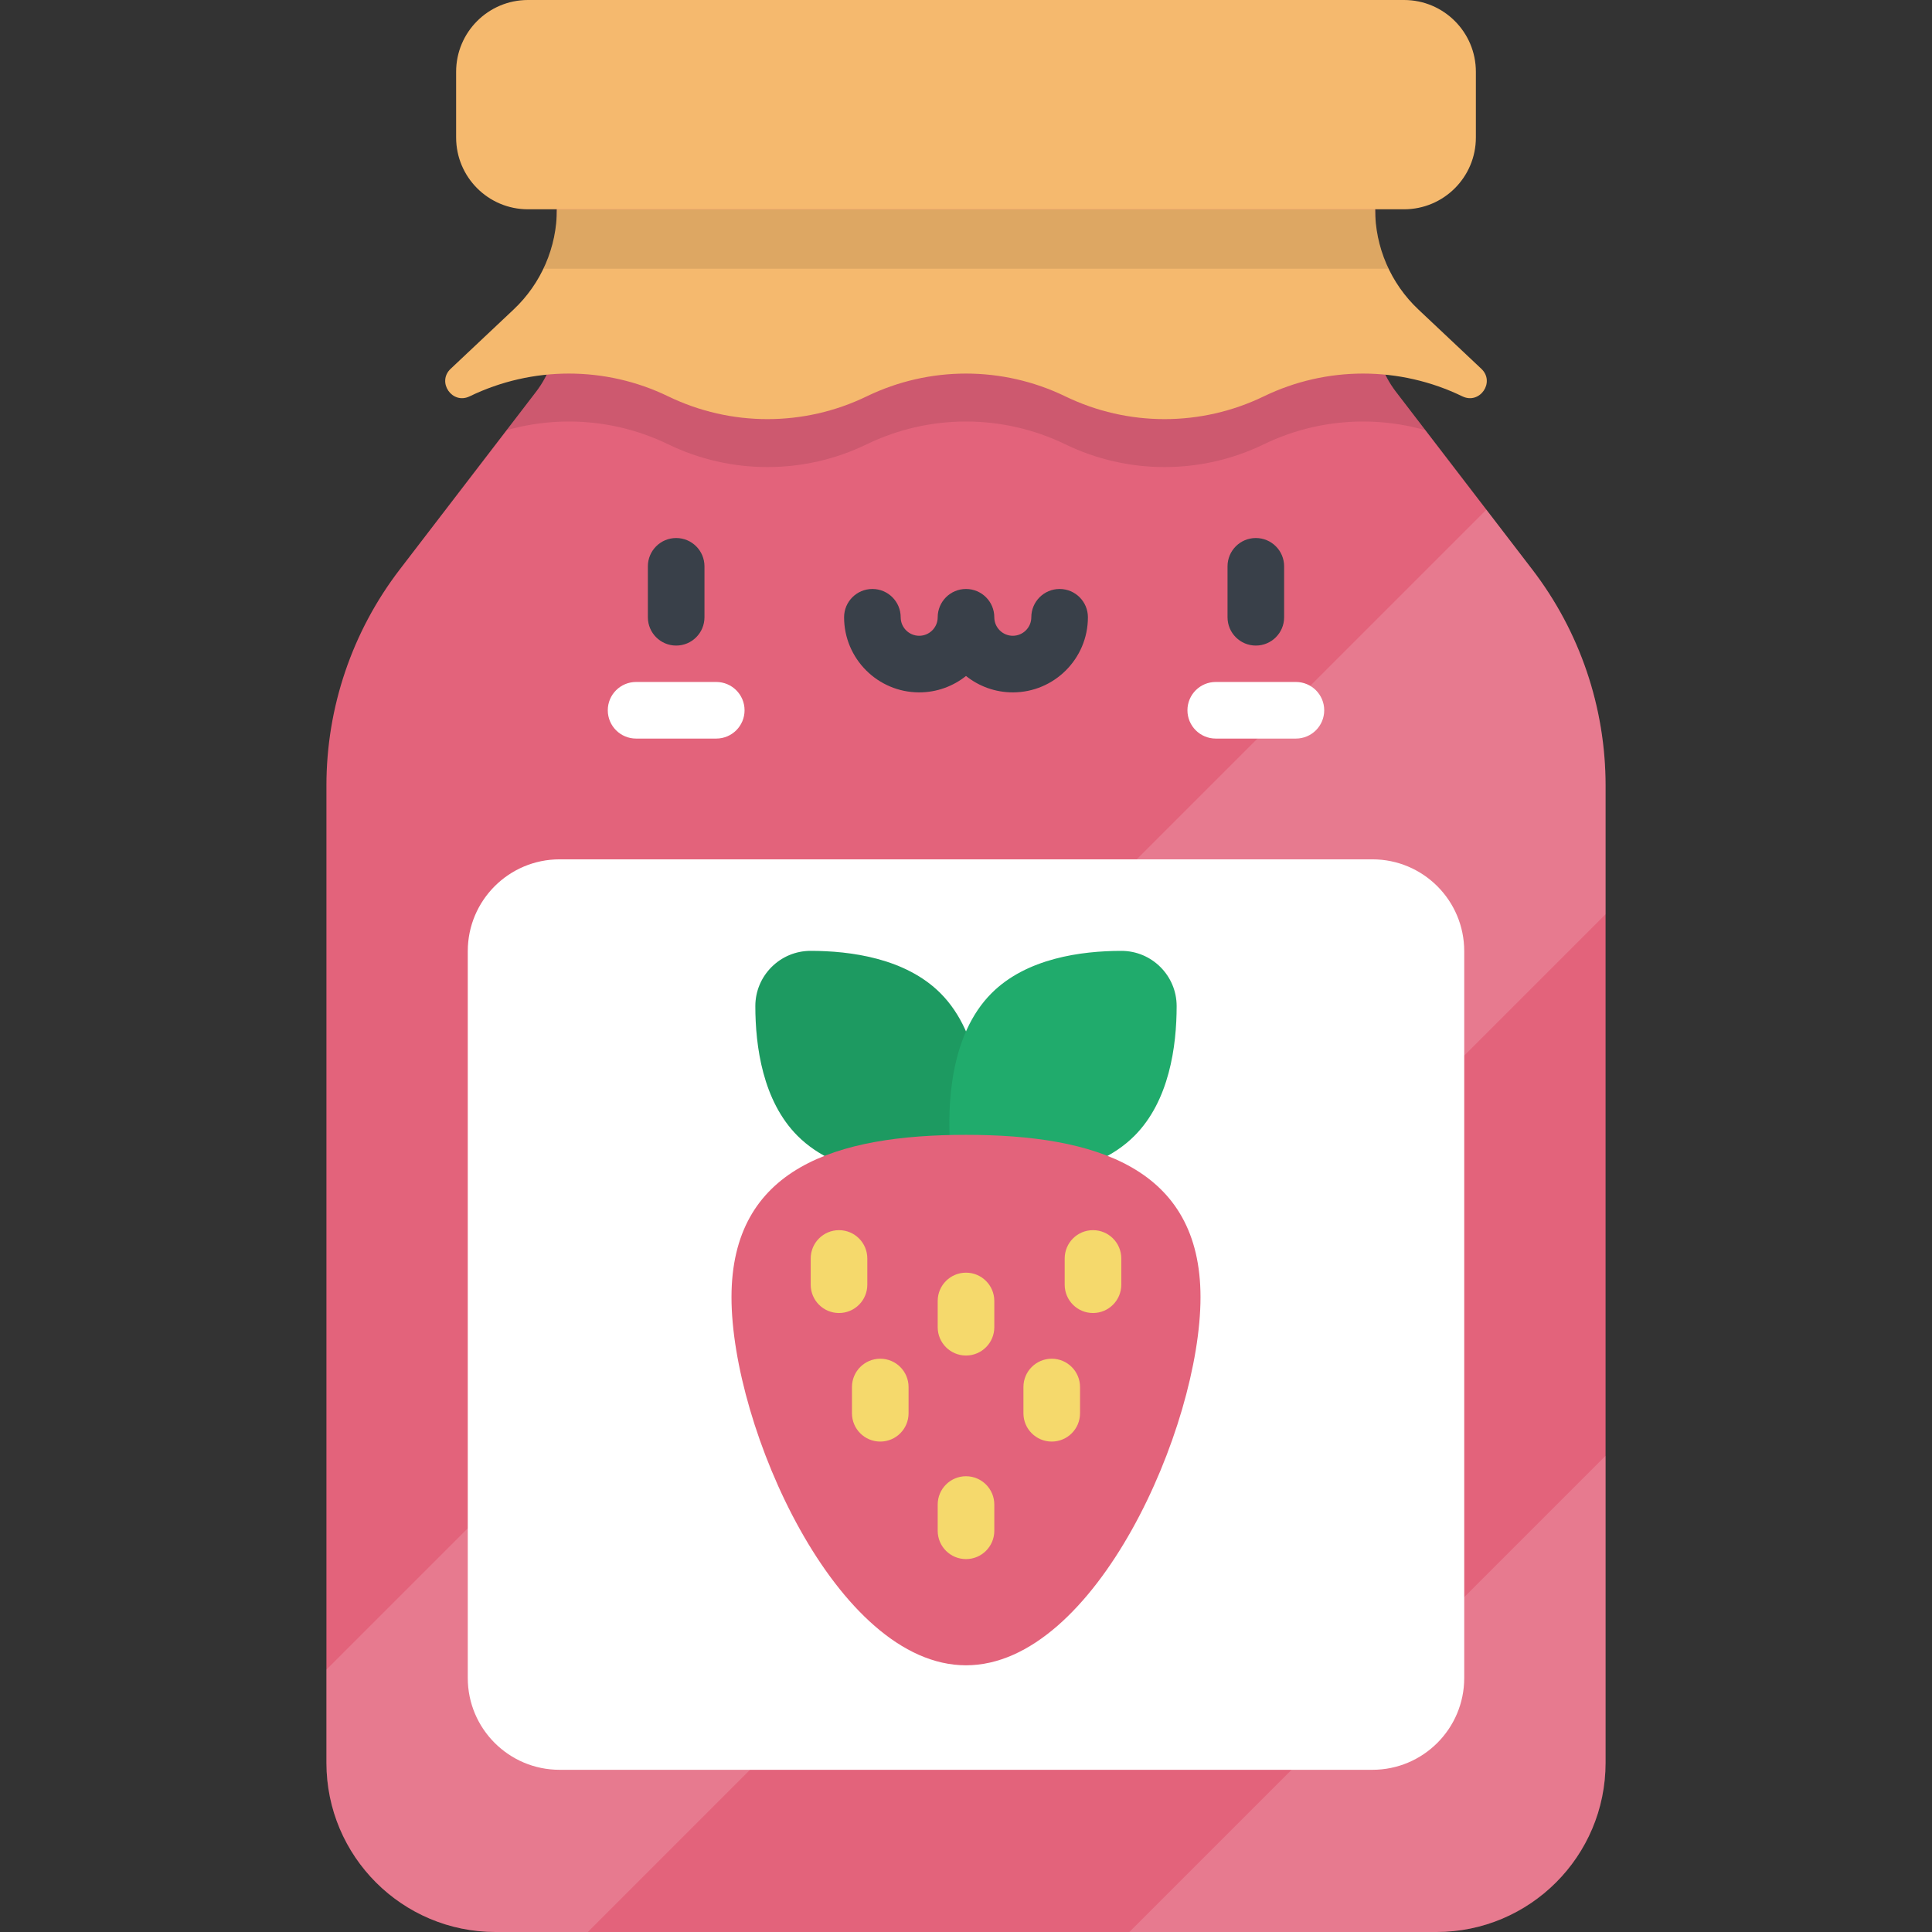 <?xml version="1.0" encoding="iso-8859-1"?>
<!-- Generator: Adobe Illustrator 19.0.0, SVG Export Plug-In . SVG Version: 6.00 Build 0)  -->
<svg version="1.1" id="Layer_1" xmlns="http://www.w3.org/2000/svg" xmlns:xlink="http://www.w3.org/1999/xlink" x="0px" y="0px"
	 viewBox="0 0 512 512" style="enable-background:new 0 0 512 512;" xml:space="preserve">
<rect x="0" y="0" width="512" height="512" fill="#333333" stroke="none"/>
<path style="fill:#E3637B;" d="M364.417,87.567V30.82H147.583v56.747c0,5.877-1.939,11.59-5.516,16.253l-36.14,47.11
	c-12.594,16.416-19.42,36.529-19.42,57.219v259.022c0,24.758,20.07,44.829,44.829,44.829h249.328
	c24.758,0,44.829-20.071,44.829-44.829V208.149c0-20.691-6.826-40.803-19.42-57.219l-36.14-47.11
	C366.356,99.157,364.417,93.444,364.417,87.567z"/>
<path style="opacity:0.1;enable-background:new    ;" d="M369.933,103.82c-3.577-4.663-5.516-10.376-5.516-16.253V68.17H147.583
	v19.397c0,5.877-1.939,11.59-5.516,16.253l-7.823,10.198c14.135-4.025,29.389-2.786,42.831,3.726l0,0
	c16.615,8.049,36.001,8.049,52.617,0l0,0c16.615-8.049,36.001-8.049,52.617,0l0,0c16.615,8.049,36.001,8.049,52.616,0l0,0
	c13.442-6.512,28.697-7.751,42.832-3.726L369.933,103.82z"/>
<g>
	<path style="opacity:0.15;fill:#FFFFFF;enable-background:new    ;" d="M406.073,150.93l-12.168-15.862L86.507,442.466v24.705
		c0,24.758,20.071,44.829,44.829,44.829h24.45l269.707-269.707v-34.144C425.493,187.458,418.667,167.346,406.073,150.93z"/>
	<path style="opacity:0.15;fill:#FFFFFF;enable-background:new    ;" d="M299.289,512h81.375c24.758,0,44.829-20.07,44.829-44.829
		v-81.375L299.289,512z"/>
</g>
<path style="fill:#F5B96E;" d="M147.583,55.464L147.583,55.464c0,10.052-4.148,19.658-11.465,26.551l-16.69,15.722
	c-3.735,3.519,0.412,9.537,5.03,7.3l0,0c16.615-8.049,36.001-8.049,52.617,0l0,0c16.615,8.049,36.001,8.049,52.617,0l0,0
	c16.615-8.049,36.001-8.049,52.616,0l0,0c16.615,8.049,36.001,8.049,52.616,0l0,0c16.615-8.049,36.001-8.049,52.617,0l0,0
	c4.619,2.237,8.766-3.781,5.03-7.3l-16.69-15.722c-7.317-6.893-11.465-16.499-11.465-26.551l0,0
	C364.416,55.464,147.583,55.464,147.583,55.464z"/>
<path style="opacity:0.1;enable-background:new    ;" d="M364.417,55.464H147.583c0,5.51-1.254,10.882-3.585,15.751h224.005
	C365.671,66.346,364.417,60.974,364.417,55.464z"/>
<path style="fill:#F5B96E;" d="M372.09,55.464H139.91c-10.512,0-19.033-8.521-19.033-19.033V19.033
	C120.877,8.521,129.398,0,139.91,0h232.18c10.512,0,19.033,8.521,19.033,19.033V36.43C391.123,46.943,382.601,55.464,372.09,55.464z
	"/>
<path style="fill:#FFFFFF;" d="M363.7,227.733H148.3c-13.44,0-24.335,10.895-24.335,24.335v192.613
	c0,13.44,10.895,24.335,24.335,24.335h215.4c13.44,0,24.335-10.895,24.335-24.335V252.068
	C388.035,238.628,377.14,227.733,363.7,227.733z"/>
<path style="fill:#20AB6C;" d="M211.379,301.029c11.115,11.115,29.846,11.698,40.312,11.006c4.586-0.303,8.225-3.942,8.528-8.528
	c0.692-10.466,0.109-29.197-11.006-40.312c-9.248-9.248-23.768-11.205-34.413-11.203c-8.053,0.001-14.622,6.571-14.624,14.624
	C200.174,277.262,202.131,291.782,211.379,301.029z"/>
<path style="opacity:0.1;enable-background:new    ;" d="M211.379,301.029c11.115,11.115,29.846,11.698,40.312,11.006
	c4.586-0.303,8.225-3.942,8.528-8.528c0.692-10.466,0.109-29.197-11.006-40.312c-9.248-9.248-23.768-11.205-34.413-11.203
	c-8.053,0.001-14.622,6.571-14.624,14.624C200.174,277.262,202.131,291.782,211.379,301.029z"/>
<path style="fill:#20AB6C;" d="M300.621,301.029c-11.115,11.115-29.846,11.698-40.312,11.006c-4.586-0.303-8.225-3.942-8.528-8.528
	c-0.692-10.466-0.109-29.197,11.006-40.312c9.248-9.248,23.768-11.205,34.413-11.203c8.053,0.001,14.622,6.571,14.624,14.624
	C311.826,277.262,309.869,291.782,300.621,301.029z"/>
<path style="fill:#E3637B;" d="M318.146,343.779c0-34.323-27.824-43.033-62.146-43.033s-62.146,8.71-62.146,43.033
	S221.677,441.32,256,441.32S318.146,378.101,318.146,343.779z"/>
<g>
	<path style="fill:#F5D96C;" d="M256,359.229c-4.142,0-7.5-3.357-7.5-7.5v-6.958c0-4.143,3.358-7.5,7.5-7.5s7.5,3.357,7.5,7.5v6.958
		C263.5,355.872,260.142,359.229,256,359.229z"/>
	<path style="fill:#F5D96C;" d="M222.346,347.964c-4.142,0-7.5-3.357-7.5-7.5v-6.958c0-4.143,3.358-7.5,7.5-7.5s7.5,3.357,7.5,7.5
		v6.958C229.846,344.606,226.488,347.964,222.346,347.964z"/>
	<path style="fill:#F5D96C;" d="M233.279,382.033c-4.142,0-7.5-3.357-7.5-7.5v-6.958c0-4.143,3.358-7.5,7.5-7.5s7.5,3.357,7.5,7.5
		v6.958C240.779,378.676,237.421,382.033,233.279,382.033z"/>
	<path style="fill:#F5D96C;" d="M289.654,347.964c-4.142,0-7.5-3.357-7.5-7.5v-6.958c0-4.143,3.358-7.5,7.5-7.5s7.5,3.357,7.5,7.5
		v6.958C297.154,344.606,293.796,347.964,289.654,347.964z"/>
	<path style="fill:#F5D96C;" d="M278.72,382.033c-4.142,0-7.5-3.357-7.5-7.5v-6.958c0-4.143,3.358-7.5,7.5-7.5s7.5,3.357,7.5,7.5
		v6.958C286.22,378.676,282.862,382.033,278.72,382.033z"/>
	<path style="fill:#F5D96C;" d="M256,413.178c-4.142,0-7.5-3.357-7.5-7.5v-6.958c0-4.143,3.358-7.5,7.5-7.5s7.5,3.357,7.5,7.5v6.958
		C263.5,409.82,260.142,413.178,256,413.178z"/>
</g>
<g>
	<path style="fill:#394049;" d="M179.192,171.083c-4.142,0-7.5-3.357-7.5-7.5V150.08c0-4.143,3.358-7.5,7.5-7.5s7.5,3.357,7.5,7.5
		v13.503C186.692,167.726,183.334,171.083,179.192,171.083z"/>
	<path style="fill:#394049;" d="M332.808,171.083c-4.142,0-7.5-3.357-7.5-7.5V150.08c0-4.143,3.358-7.5,7.5-7.5s7.5,3.357,7.5,7.5
		v13.503C340.308,167.726,336.95,171.083,332.808,171.083z"/>
</g>
<g>
	<path style="fill:#FFFFFF;" d="M189.816,195.73h-21.247c-4.142,0-7.5-3.357-7.5-7.5s3.358-7.5,7.5-7.5h21.247
		c4.142,0,7.5,3.357,7.5,7.5C197.316,192.372,193.958,195.73,189.816,195.73z"/>
	<path style="fill:#FFFFFF;" d="M343.431,195.73h-21.247c-4.142,0-7.5-3.357-7.5-7.5s3.358-7.5,7.5-7.5h21.247
		c4.142,0,7.5,3.357,7.5,7.5C350.931,192.372,347.573,195.73,343.431,195.73z"/>
</g>
<path style="fill:#394049;" d="M268.404,183.487c-4.686,0-8.999-1.628-12.404-4.348c-3.404,2.72-7.717,4.348-12.404,4.348
	c-10.975,0-19.904-8.929-19.904-19.904c0-4.143,3.358-7.5,7.5-7.5s7.5,3.357,7.5,7.5c0,2.704,2.2,4.904,4.904,4.904
	s4.904-2.2,4.904-4.904c0-4.143,3.358-7.5,7.5-7.5s7.5,3.357,7.5,7.5c0,2.704,2.2,4.904,4.904,4.904s4.904-2.2,4.904-4.904
	c0-4.143,3.358-7.5,7.5-7.5s7.5,3.357,7.5,7.5C288.308,174.559,279.379,183.487,268.404,183.487z"/>
<g>
</g>
<g>
</g>
<g>
</g>
<g>
</g>
<g>
</g>
<g>
</g>
<g>
</g>
<g>
</g>
<g>
</g>
<g>
</g>
<g>
</g>
<g>
</g>
<g>
</g>
<g>
</g>
<g>
</g>
</svg>
